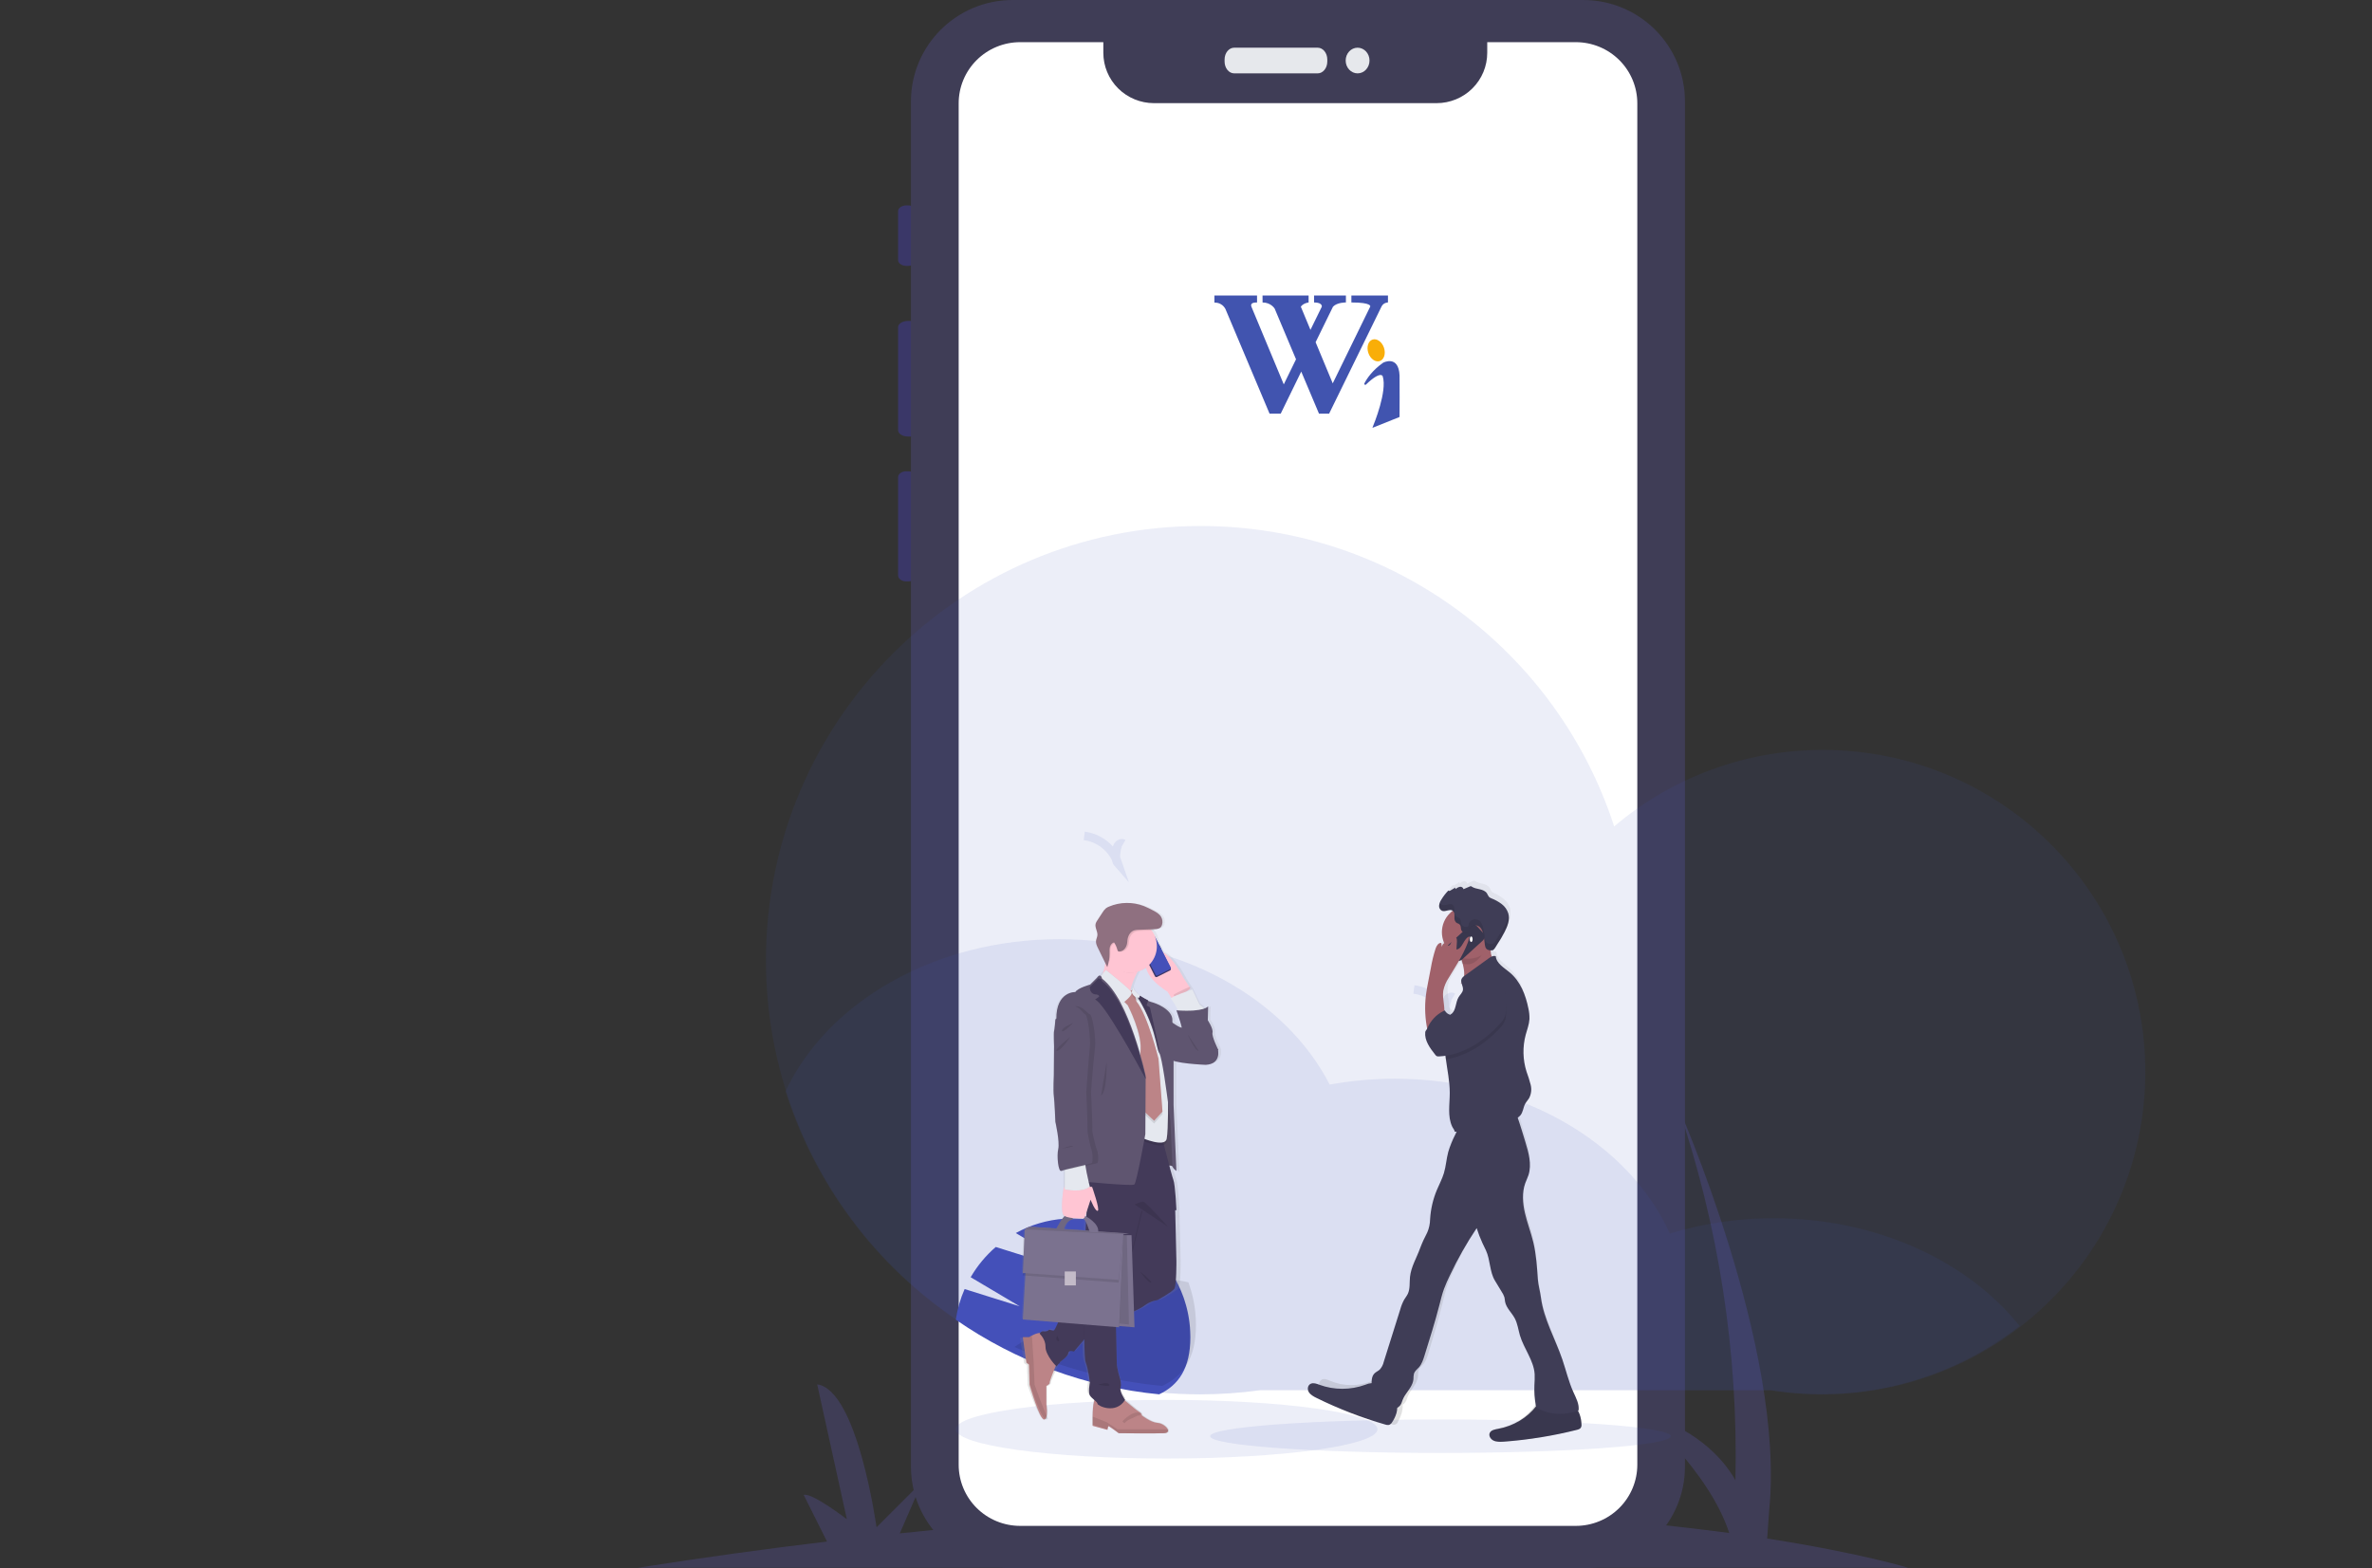 <svg fill="none" xmlns="http://www.w3.org/2000/svg" viewBox="0 0.5 838 554.11"><rect x="0" y="0.5" width="838" height="554.11" fill="#333333" stroke="none"/> <g clip-path="url(#clip0_437_3271)"> <path d="M225.34 554.5C248.511 550.872 270.788 547.786 292.174 545.242L283.939 528.77C286.797 527.817 299.184 537.346 299.184 537.346L288.703 489.699C302.995 491.605 309.665 540.205 309.665 540.205L325.862 524.005L317.889 542.347C383.329 535.47 439.798 533.323 487.267 533.816L480.218 519.717C483.077 518.764 495.463 528.293 495.463 528.293L484.982 480.646C499.275 482.552 505.944 531.152 505.944 531.152L522.142 514.952L513.697 534.379C546.212 535.324 578.658 537.937 610.905 542.208C603.872 520.294 579.311 499.228 579.311 499.228C598.196 505.105 608.021 514.678 613.107 523.552C614.135 478.531 607.21 433.682 592.65 391.068C592.65 391.068 630.763 476.834 625.046 534.011L624.321 544.168C657.478 549.341 674.116 554.5 674.116 554.5H225.34Z" fill="#3F3D56"/> <path d="M440.429 17.945H473.529C474.867 17.945 475.951 19.03 475.951 20.367V23.229C475.951 24.567 474.867 25.651 473.529 25.651H440.429C439.091 25.651 438.007 24.567 438.007 23.229V20.367C438.007 19.03 439.091 17.945 440.429 17.945Z" fill="#E6E8EC"/> <path d="M427.899 26.169C425.486 26.169 423.529 24.212 423.529 21.798C423.529 19.384 425.486 17.427 427.899 17.427C430.313 17.427 432.27 19.384 432.27 21.798C432.27 24.212 430.313 26.169 427.899 26.169Z" fill="#E6E8EC"/> <path opacity="0.3" d="M330.665 452.848V521.613C330.662 524.736 331.338 527.823 332.648 530.658C333.958 533.494 335.869 536.01 338.249 538.032C342.153 541.361 347.116 543.188 352.246 543.188H547.239C550.709 543.193 554.128 542.359 557.206 540.758C557.929 540.387 558.629 539.974 559.302 539.519C562.233 537.541 564.633 534.875 566.293 531.753C567.952 528.631 568.82 525.149 568.821 521.613V452.876C536.124 423.481 493.713 407.216 449.748 407.211C405.783 407.206 363.369 423.46 330.665 452.848Z" fill="white"/> <path opacity="0.3" d="M342.26 540.739C345.34 542.356 348.767 543.197 352.246 543.188H547.239C550.709 543.193 554.128 542.36 557.206 540.758C548.378 519.524 533.46 501.381 514.335 488.617C495.209 475.853 472.732 469.041 449.739 469.039C426.747 469.037 404.268 475.845 385.14 488.606C366.012 501.366 351.092 519.507 342.26 540.739Z" fill="white"/> <path opacity="0.3" d="M384.699 541.891C386.562 542.87 388.636 543.379 390.741 543.373H508.736C510.836 543.377 512.905 542.872 514.767 541.903C509.426 529.054 500.399 518.075 488.825 510.351C477.252 502.628 463.65 498.505 449.737 498.504C435.823 498.503 422.221 502.623 410.646 510.344C399.072 518.066 390.043 529.043 384.699 541.891Z" fill="white"/> <path d="M400.138 205.623C419.698 205.623 441.164 201.898 457.922 189.328C481.254 171.826 510 172.76 530.006 176.626C543.295 179.216 556.193 183.513 568.38 189.41L569.261 187.72C556.925 181.746 543.869 177.392 530.417 174.765C510.018 170.816 480.683 169.873 456.779 187.803C411.997 221.394 331.81 191.225 331.006 190.917L330.323 192.696C345.36 198.057 360.913 201.844 376.731 203.995C384.489 205.054 392.308 205.598 400.138 205.623Z" fill="white"/> <path opacity="0.3" d="M568.83 188.565C568.83 188.565 503.086 172.639 457.351 194.445C411.616 216.251 330.627 194.283 330.627 194.283" fill="white"/> <path opacity="0.3" d="M506.763 213.305C514.705 213.269 522.625 212.478 530.417 210.943C543.869 208.316 556.925 203.961 569.261 197.987L568.38 196.297C556.193 202.194 543.295 206.491 530.006 209.081C510.001 212.947 481.255 213.881 457.922 196.38C434.039 178.464 400.585 178.515 376.731 181.712C360.913 183.864 345.36 187.65 330.323 193.011L331.006 194.79C331.811 194.482 411.996 164.312 456.779 197.904C472.455 209.663 490.468 213.305 506.763 213.305Z" fill="white"/> <path opacity="0.3" d="M506.439 205.631C539.439 205.631 568.744 193.79 569.184 193.609L568.458 191.847C567.806 192.116 502.629 218.434 457.836 191.908C412.268 164.921 331.202 189.01 330.388 189.257L330.941 191.081C331.746 190.837 412.019 166.989 456.865 193.548C472.17 202.612 489.776 205.631 506.439 205.631Z" fill="white"/> <path opacity="0.3" d="M568.821 191.262C568.821 191.262 503.086 213.068 457.351 191.262C411.616 169.457 330.665 189.202 330.665 189.202" fill="white"/> <path opacity="0.3" d="M568.821 188.565C568.821 188.565 503.086 154.259 457.351 188.565C411.616 222.872 330.665 191.807 330.665 191.807" fill="white"/> <path d="M449.49 537.656C443.702 537.656 439.009 532.963 439.009 527.173C439.009 521.384 443.702 516.691 449.49 516.691C455.278 516.691 459.971 521.384 459.971 527.173C459.971 532.963 455.278 537.656 449.49 537.656Z" fill="white"/> <path d="M320.782 73.077H320.274C318.625 73.077 317.288 73.989 317.288 75.114V92.426C317.288 93.552 318.625 94.464 320.274 94.464H320.782C322.431 94.464 323.768 93.552 323.768 92.426V75.114C323.768 73.989 322.431 73.077 320.782 73.077Z" fill="#3A3768"/> <path d="M322.267 113.919H320.733C318.83 113.919 317.288 114.919 317.288 116.153V152.513C317.288 153.747 318.83 154.748 320.733 154.748H322.267C324.17 154.748 325.712 153.747 325.712 152.513V116.153C325.712 114.919 324.17 113.919 322.267 113.919Z" fill="#3A3768"/> <path d="M320.984 167.051H320.072C318.535 167.051 317.288 167.996 317.288 169.161V203.826C317.288 204.991 318.535 205.936 320.072 205.936H320.984C322.521 205.936 323.768 204.991 323.768 203.826V169.161C323.768 167.996 322.521 167.051 320.984 167.051Z" fill="#3A3768"/> <path d="M559.306 0.5H357.797C337.931 0.5 321.826 16.557 321.826 36.365V518.746C321.826 538.554 337.931 554.611 357.797 554.611H559.306C579.173 554.611 595.277 538.554 595.277 518.746V36.365C595.277 16.557 579.173 0.5 559.306 0.5Z" fill="#3F3D56"/> <path d="M465.527 17.353H436.025C434.151 17.353 432.632 19.224 432.632 21.533V22.246C432.632 24.554 434.151 26.426 436.025 26.426H465.527C467.4 26.426 468.919 24.554 468.919 22.246V21.533C468.919 19.224 467.4 17.353 465.527 17.353Z" fill="#E6E8EC"/> <path d="M479.621 26.426C481.947 26.426 483.833 24.395 483.833 21.889C483.833 19.384 481.947 17.353 479.621 17.353C477.295 17.353 475.409 19.384 475.409 21.889C475.409 24.395 477.295 26.426 479.621 26.426Z" fill="#E6E8EC"/> <path d="M556.714 15.401H525.424V19.157C525.424 23.876 523.539 28.402 520.184 31.739C516.83 35.077 512.28 36.951 507.536 36.951H407.683C402.938 36.951 398.388 35.077 395.034 31.739C391.679 28.402 389.794 23.876 389.794 19.157V15.401H360.405C357.552 15.401 354.727 15.96 352.092 17.047C349.456 18.133 347.061 19.725 345.045 21.733C343.028 23.74 341.428 26.123 340.337 28.745C339.246 31.367 338.685 34.178 338.687 37.016V518.086C338.685 520.924 339.246 523.735 340.337 526.357C341.428 528.979 343.028 531.362 345.045 533.37C347.061 535.377 349.456 536.969 352.092 538.055C354.727 539.142 357.552 539.701 360.405 539.701H556.714C562.477 539.701 568.004 537.424 572.078 533.37C576.153 529.317 578.442 523.819 578.442 518.086V37.016C578.442 31.283 576.153 25.785 572.078 21.732C568.004 17.679 562.477 15.401 556.714 15.401Z" fill="white"/> <path opacity="0.1" d="M757.923 379.361C757.914 395.841 754.325 412.123 747.406 427.082C740.487 442.042 730.402 455.324 717.846 466.012C705.291 476.699 690.564 484.537 674.683 488.986C658.801 493.435 642.142 494.388 625.856 491.779H445.206C438.228 492.736 431.194 493.216 424.151 493.216C419.095 493.216 414.1 492.975 409.166 492.493C371.202 488.81 335.974 471.127 310.354 442.894C284.734 414.662 270.561 377.904 270.599 339.795C270.599 255.06 339.349 186.374 424.151 186.374C492.449 186.374 550.323 230.929 570.267 292.536C590.841 275.048 616.982 265.464 643.993 265.506C706.907 265.506 757.923 316.48 757.923 379.361Z" fill="#4450B9"/> <path opacity="0.1" d="M713.537 469.059C701.184 478.706 686.975 485.702 671.797 489.611C656.619 493.519 640.798 494.257 625.322 491.776H444.834C437.862 492.733 430.834 493.213 423.798 493.213C418.746 493.213 413.756 492.972 408.826 492.49C378.935 489.558 350.561 477.92 327.219 459.017C303.878 440.113 286.594 414.777 277.51 386.145C292.206 354.74 329.96 332.392 374.225 332.392C417.359 332.392 454.332 353.618 469.762 383.765C477.361 382.383 485.068 381.69 492.791 381.695C537.498 381.695 575.563 404.506 589.935 436.383C601.841 432.774 614.216 430.953 626.657 430.981C663.119 430.998 695.166 446.158 713.537 469.059Z" fill="#4450B9"/> <path d="M420.542 473.05C420.542 484.027 416.363 489.987 409.519 493.218C383.739 490.709 359.016 481.629 337.677 466.833C338.224 463.1 339.272 459.461 340.793 456.014L360.258 462.115L342.923 451.832C345.267 447.798 348.263 444.186 351.786 441.146L384.489 451.395L358.868 436.227C364.144 433.313 369.983 431.585 375.985 431.162C381.986 430.739 388.007 431.632 393.633 433.778C399.26 435.924 404.359 439.273 408.579 443.594C412.799 447.916 416.04 453.107 418.08 458.812L418.17 459.069C418.238 459.261 418.306 459.454 418.369 459.651C418.599 460.334 418.81 461.024 419.003 461.721C419.075 461.969 419.143 462.218 419.203 462.471C419.262 462.723 419.326 462.951 419.381 463.191C419.436 463.43 419.483 463.619 419.526 463.816C419.556 463.945 419.585 464.073 419.611 464.202C419.658 464.407 419.7 464.63 419.738 464.823C419.798 465.123 419.857 465.427 419.908 465.727C419.959 466.027 420.015 466.353 420.061 466.665C420.108 466.978 420.163 467.36 420.206 467.711C420.248 468.062 420.282 468.336 420.312 468.649C420.312 468.748 420.333 468.842 420.342 468.941C420.372 469.215 420.393 469.489 420.414 469.763C420.416 469.799 420.416 469.835 420.414 469.87C420.44 470.213 420.461 470.556 420.478 470.899C420.495 471.241 420.508 471.576 420.516 471.901C420.518 471.934 420.518 471.967 420.516 472C420.537 472.343 420.542 472.694 420.542 473.05Z" fill="#4450B9"/> <path opacity="0.1" d="M422.512 468.799C422.512 480.474 417.99 486.813 410.583 490.249C392.539 488.528 374.905 483.872 358.391 476.468L359.145 475.972C362.555 473.734 366.079 471.446 370.091 470.685C373.62 470.015 377.259 470.58 380.843 470.38C387.082 470.001 392.955 467.335 397.318 462.901C399.881 460.276 401.919 457.055 404.979 455.049C408.301 452.889 412.515 452.424 416.453 452.962C417.597 453.127 418.731 453.357 419.849 453.65L419.945 453.924C420.019 454.129 420.092 454.334 420.161 454.543C420.41 455.27 420.638 456.003 420.847 456.745C420.925 457.009 420.999 457.273 421.063 457.542C421.128 457.811 421.197 458.053 421.256 458.308C421.316 458.563 421.367 458.763 421.413 458.973C421.445 459.11 421.477 459.247 421.505 459.383C421.555 459.602 421.601 459.839 421.643 460.044C421.707 460.363 421.772 460.687 421.827 461.006C421.882 461.325 421.942 461.671 421.993 462.004C422.043 462.336 422.103 462.742 422.149 463.116C422.195 463.489 422.232 463.781 422.264 464.114C422.264 464.218 422.287 464.319 422.296 464.424C422.328 464.715 422.351 465.007 422.374 465.299C422.377 465.337 422.377 465.375 422.374 465.412C422.402 465.777 422.425 466.142 422.443 466.506C422.462 466.871 422.476 467.226 422.485 467.573C422.487 467.608 422.487 467.643 422.485 467.677C422.508 468.047 422.512 468.42 422.512 468.799Z" fill="black"/> <path opacity="0.1" d="M396.866 298.618C396.259 298.263 395.441 298.618 395.023 299.18C394.653 299.794 394.434 300.49 394.384 301.21C394.153 302.78 393.978 304.582 395.023 305.756C394.133 303.134 392.539 300.818 390.424 299.074C388.308 297.33 385.755 296.227 383.055 295.89" stroke="#4450B9" stroke-width="3" stroke-miterlimit="10"/> <path opacity="0.1" d="M508.915 513.933C553.862 513.933 590.3 511.282 590.3 508.013C590.3 504.744 553.862 502.093 508.915 502.093C463.967 502.093 427.53 504.744 427.53 508.013C427.53 511.282 463.967 513.933 508.915 513.933Z" fill="#4450B9"/> <path opacity="0.1" d="M513.344 352.885C512.737 352.525 511.918 352.885 511.501 353.447C511.132 354.06 510.912 354.755 510.861 355.472C510.63 357.047 510.456 358.849 511.501 360.019C510.612 357.396 509.018 355.08 506.902 353.336C504.787 351.591 502.233 350.489 499.533 350.153" stroke="#4450B9" stroke-width="3" stroke-miterlimit="10"/> <path d="M466.32 491.223C466.892 492.305 467.969 492.97 469.006 493.559C476.208 497.688 483.796 501.104 491.663 503.758C491.859 503.872 492.078 503.94 492.303 503.957C492.529 503.975 492.756 503.941 492.967 503.859C493.178 503.778 493.368 503.649 493.523 503.484C493.678 503.319 493.794 503.121 493.862 502.905C494.767 501.382 495.758 498.897 495.523 496.887C496.267 496.435 496.807 495.713 497.029 494.871C497.339 493.848 497.811 492.881 498.427 492.007C499.498 490.393 500.792 488.772 500.964 486.808C500.949 486.107 501.016 485.408 501.164 484.723C501.468 483.818 502.275 483.223 502.882 482.501C503.827 481.356 504.28 479.878 504.709 478.441C506.496 472.468 508.283 466.495 509.772 460.431C510.253 458.467 510.7 456.497 511.359 454.59C511.931 452.918 512.665 451.314 513.392 449.711C515.993 443.899 519.02 438.287 522.447 432.92C522.983 434.723 523.631 436.49 524.388 438.212C524.778 439.099 525.196 439.975 525.591 440.863C527.086 444.207 526.817 448.502 528.655 451.646C529.419 452.937 530.171 454.225 530.912 455.512C531.332 456.142 531.658 456.831 531.879 457.556C532 458.06 532.011 458.587 532.097 459.097C532.487 461.387 534.348 463.002 535.379 465.046C536.324 466.913 536.524 469.055 537.097 471.111C538.454 475.864 541.788 479.993 542.126 484.947C542.168 486.283 542.136 487.622 542.028 488.955C541.943 491.29 542.098 493.627 542.492 495.93C542.523 496.163 542.585 496.39 542.675 496.606C539.741 500.972 535.222 504.024 530.075 505.116C529.102 505.31 527.985 505.517 527.475 506.41C526.862 507.475 527.555 508.941 528.621 509.514C529.686 510.086 530.912 510.029 532.057 509.926C540.274 509.239 548.402 507.739 556.323 505.448C556.724 505.365 557.09 505.166 557.377 504.875C557.659 504.456 557.783 503.951 557.727 503.449C557.722 501.599 557.291 499.774 556.467 498.118L557.039 497.917C557.36 495.627 556.18 493.41 555.264 491.286C553.672 487.581 552.801 483.578 551.541 479.724C549.113 472.279 545.19 465.333 544.245 457.545C543.987 455.403 543.345 453.227 543.208 451.074C542.933 446.687 542.635 442.277 541.679 438.005C540.877 434.489 539.611 431.133 538.815 427.577C538.019 424.021 537.761 420.281 538.93 416.88C539.262 415.906 539.709 414.984 540.012 414.017C541.158 410.231 540.064 406.131 538.953 402.328C538.601 401.126 538.254 399.927 537.91 398.732C537.446 397.157 536.988 395.577 536.484 394.013C536.553 393.95 536.616 393.887 536.685 393.813C537.693 392.668 537.681 390.915 538.403 389.547C538.758 388.842 539.296 388.264 539.674 387.577C540.389 386.091 540.572 384.405 540.195 382.801C539.892 381.197 539.285 379.674 538.827 378.111C537.583 373.82 537.488 369.278 538.552 364.939C539.016 363.09 539.697 361.274 539.795 359.367C539.827 358.092 539.71 356.818 539.445 355.571C538.557 350.76 536.816 345.881 533.283 342.703C531.398 340.985 528.85 339.479 528.649 336.867C528.345 336.75 528.01 336.738 527.699 336.833C527.537 336.239 527.43 335.631 527.378 335.018H527.406C527.582 335.037 527.758 335.037 527.933 335.018C528.082 335.008 528.226 334.967 528.357 334.897C528.431 334.853 528.5 334.802 528.563 334.743C528.786 334.514 528.979 334.258 529.136 333.981C529.371 333.592 529.583 333.174 529.76 332.887C529.938 332.601 530.224 332.143 530.448 331.742C531.116 330.597 531.736 329.432 532.309 328.249V328.203C532.366 328.094 532.418 327.98 532.469 327.871L532.538 327.716L532.641 327.481C532.641 327.424 532.693 327.361 532.716 327.304C532.739 327.247 532.779 327.161 532.807 327.086L532.887 326.897C532.916 326.829 532.939 326.76 532.968 326.685C532.996 326.622 533.021 326.557 533.042 326.491C533.071 326.422 533.094 326.353 533.117 326.285C533.139 326.216 533.162 326.153 533.191 326.084C533.22 326.015 533.231 325.947 533.254 325.878L533.323 325.672C533.323 325.603 533.357 325.54 533.38 325.471L533.437 325.26L533.489 325.059L533.54 324.841C533.54 324.778 533.54 324.715 533.58 324.647C533.621 324.578 533.58 324.498 533.621 324.423C533.661 324.349 533.621 324.297 533.621 324.234L533.655 324.011V323.822C533.655 323.742 533.655 323.668 533.655 323.593C533.655 323.519 533.655 323.467 533.655 323.404C533.655 323.341 533.655 323.249 533.655 323.175V323.043C533.655 322.963 533.655 322.889 533.655 322.809C533.655 322.728 533.655 322.694 533.655 322.637C533.655 322.579 533.655 322.476 533.655 322.396C533.655 322.316 533.655 322.287 533.655 322.236C533.628 322.011 533.584 321.789 533.523 321.572C533.137 320.238 532.354 319.053 531.278 318.176C530.237 317.326 529.08 316.63 527.842 316.108C527.54 315.992 527.264 315.819 527.028 315.599C526.753 315.199 526.524 314.768 526.347 314.316C525.843 313.434 524.835 313.039 523.89 312.804C522.945 312.569 521.931 312.42 521.141 311.819C521.07 311.758 520.989 311.712 520.9 311.682C520.779 311.672 520.658 311.698 520.551 311.756L518.346 312.735C518.324 312.599 518.275 312.467 518.201 312.35C518.128 312.232 518.032 312.13 517.919 312.05C517.807 311.969 517.679 311.912 517.544 311.881C517.408 311.85 517.268 311.847 517.132 311.871C516.588 312.002 516.093 312.286 515.706 312.69C515.638 312.622 515.591 312.537 515.568 312.444C515.544 312.352 515.547 312.254 515.574 312.163L513.856 313.308C513.644 313.445 513.254 313.48 513.283 313.216C512.327 314.26 511.499 315.414 510.815 316.652C510.601 317.031 510.42 317.428 510.276 317.838C510.276 317.924 510.225 318.01 510.202 318.096C510.199 318.113 510.199 318.13 510.202 318.147C510.202 318.222 510.167 318.302 510.156 318.382C510.153 318.405 510.153 318.428 510.156 318.451C510.156 318.548 510.156 318.651 510.156 318.748C510.15 318.859 510.15 318.97 510.156 319.08C510.174 319.399 510.275 319.707 510.449 319.974C510.622 320.241 510.863 320.458 511.147 320.604C511.366 320.685 511.6 320.722 511.834 320.713C512.326 320.654 512.813 320.555 513.289 320.415C513.443 320.377 513.6 320.35 513.758 320.335C513.833 320.329 513.907 320.329 513.982 320.335C514.281 320.328 514.573 320.427 514.807 320.615L514.841 320.65C513.59 321.55 512.573 322.736 511.875 324.11C511.178 325.484 510.82 327.006 510.832 328.547C510.829 330.063 511.174 331.559 511.84 332.922C511.611 333.048 511.422 333.237 511.296 333.466C511.169 333.695 511.109 333.955 511.124 334.216C510.974 333.777 510.895 333.317 510.889 332.853C509.95 332.664 509.268 333.764 508.93 334.708C508.235 336.844 507.698 339.028 507.321 341.243C507.029 342.714 506.748 344.186 506.45 345.658C506.153 347.13 505.878 348.71 505.66 350.239C505.154 354.209 505.334 358.236 506.193 362.145C506.135 362.271 506.084 362.402 506.032 362.528C505.861 362.987 505.374 363.376 505.316 363.863C505.007 366.778 506.851 369.406 508.592 371.691C508.735 371.925 508.931 372.121 509.165 372.264C509.42 372.37 509.699 372.405 509.973 372.367C510.667 372.333 511.359 372.264 512.046 372.161C512.086 372.55 512.132 372.934 512.178 373.306C512.67 377.418 513.512 381.529 513.506 385.67C513.501 389.81 512.716 394.008 514.303 397.696C514.566 398.326 515.076 398.841 515.127 399.494H515.225C514.255 401.47 513.461 403.528 512.854 405.644C512.224 408.13 512.092 410.741 511.387 413.203C510.786 415.294 509.784 417.212 508.976 419.251C507.661 422.562 506.888 426.064 506.685 429.622C506.664 431.255 506.333 432.87 505.712 434.38C504.785 436.192 503.974 438.061 503.283 439.975C502.138 443.377 500.208 446.601 499.847 450.203C499.646 452.242 499.939 454.418 499.085 456.262C498.753 456.983 498.26 457.608 497.871 458.289C497.302 459.381 496.859 460.534 496.548 461.725L490.878 480.526C490.663 481.559 490.186 482.519 489.492 483.314C488.965 483.818 488.272 484.093 487.774 484.614C486.972 485.428 486.772 486.619 486.766 487.833C486.158 487.943 485.569 488.135 485.013 488.405C482.616 489.43 480.035 489.958 477.428 489.958C474.82 489.958 472.24 489.43 469.842 488.405C468.925 488.01 467.883 487.541 466.978 487.993C465.919 488.543 465.747 490.141 466.32 491.223ZM511.49 348.813C511.83 347.257 512.468 345.781 513.369 344.467C514.652 342.353 516.004 340.263 517.229 338.104L517.579 337.766C517.676 338.041 517.768 338.339 517.853 338.597C518.066 339.331 518.236 340.077 518.363 340.83C518.544 341.773 518.598 342.736 518.524 343.694L518.443 343.757C517.98 344.054 517.606 344.472 517.361 344.965C517.2 345.456 517.2 345.986 517.361 346.477L517.309 346.534L517.367 346.494C517.567 347.284 517.939 348.097 517.819 348.899C517.687 349.867 516.908 350.571 516.422 351.402C515.276 353.4 515.643 356.435 513.758 357.661L513.724 357.741C513.32 357.646 512.943 357.459 512.622 357.194C512.301 356.93 512.045 356.596 511.874 356.218C512.023 353.772 511.107 351.264 511.49 348.813Z" fill="url(#paint0_linear_437_3271)"/> <path d="M558.717 503.862C558.779 504.333 558.647 504.808 558.347 505.192C558.034 505.468 557.644 505.656 557.22 505.735C548.742 507.881 540.065 509.285 531.303 509.927C530.047 510.014 528.72 510.079 527.61 509.542C526.501 509.004 525.761 507.63 526.436 506.637C526.982 505.8 528.198 505.605 529.213 505.426C534.712 504.434 539.584 501.516 542.811 497.281C543.197 496.674 543.698 496.137 544.291 495.695C545.418 494.984 546.916 495.152 548.248 495.397C550.597 495.842 553.715 496.369 555.834 497.433C557.954 498.497 558.682 501.782 558.717 503.862Z" fill="#3F3D56"/> <path opacity="0.1" d="M558.717 503.862C558.779 504.333 558.647 504.808 558.347 505.192C558.034 505.468 557.644 505.656 557.22 505.735C548.742 507.881 540.065 509.285 531.303 509.927C530.047 510.014 528.72 510.079 527.61 509.542C526.501 509.004 525.761 507.63 526.436 506.637C526.982 505.8 528.198 505.605 529.213 505.426C534.712 504.434 539.584 501.516 542.811 497.281C543.197 496.674 543.698 496.137 544.291 495.695C545.418 494.984 546.916 495.152 548.248 495.397C550.597 495.842 553.715 496.369 555.834 497.433C557.954 498.497 558.682 501.782 558.717 503.862Z" fill="black"/> <path d="M535.538 393.616C536.39 395.919 537.104 398.222 537.824 400.525L538.91 404.094C540.053 407.865 541.196 411.929 540.013 415.688C539.699 416.661 539.236 417.576 538.87 418.567C537.658 421.94 537.938 425.688 538.75 429.182C539.561 432.677 540.876 436.033 541.71 439.545C542.722 443.782 543.013 448.18 543.299 452.503C543.442 454.639 544.105 456.798 544.379 458.922C545.362 466.642 549.437 473.562 551.963 480.919C553.271 484.736 554.174 488.702 555.837 492.381C556.786 494.488 558.015 496.67 557.683 498.955C553.037 500.613 547.888 500.585 543.51 498.311C543.235 498.211 542.995 498.029 542.824 497.79C542.653 497.55 542.557 497.264 542.55 496.969C542.149 494.69 541.995 492.374 542.093 490.061C542.203 488.744 542.235 487.421 542.19 486.1C541.842 481.19 538.373 477.097 536.967 472.376C536.395 470.367 536.132 468.219 535.15 466.366C534.075 464.339 532.144 462.722 531.721 460.465C531.629 459.958 531.618 459.44 531.498 458.939C531.263 458.215 530.922 457.53 530.486 456.907L528.155 453.056C526.24 449.936 526.52 445.676 524.971 442.36C524.56 441.479 524.12 440.633 523.714 439.735C522.931 438.03 522.257 436.276 521.697 434.484C518.138 439.778 514.986 445.338 512.267 451.116C511.481 452.692 510.775 454.308 510.153 455.957C509.467 457.846 509.01 459.803 508.501 461.749C506.958 467.765 505.072 473.689 503.238 479.595C502.792 481.023 502.318 482.473 501.341 483.625C500.712 484.339 499.878 484.926 499.558 485.83C499.406 486.506 499.337 487.198 499.352 487.891C499.169 489.842 497.826 491.448 496.712 493.072C496.072 493.943 495.581 494.916 495.26 495.95C495.129 496.414 494.9 496.843 494.59 497.21C494.28 497.577 493.895 497.873 493.462 498.077C493.028 498.282 492.557 498.391 492.078 498.396C491.6 498.402 491.126 498.304 490.688 498.109H490.643C490.189 497.882 489.754 497.62 489.34 497.326C488.258 496.642 487.231 495.872 486.271 495.023C485.421 494.197 484.655 493.286 483.985 492.306C483.87 492.139 483.795 491.947 483.765 491.746C483.736 491.545 483.754 491.34 483.817 491.147C483.88 490.953 483.987 490.778 484.129 490.633C484.272 490.489 484.445 490.38 484.636 490.314C484.516 488.714 484.482 486.889 485.625 485.784C486.156 485.266 486.876 484.989 487.425 484.494C488.139 483.717 488.636 482.764 488.865 481.731C490.816 475.544 492.763 469.357 494.706 463.171C495.03 461.981 495.493 460.833 496.083 459.751C496.489 459.072 496.997 458.456 497.346 457.742C498.232 455.911 497.917 453.758 498.135 451.732C498.506 448.157 500.495 444.968 501.701 441.594C502.422 439.689 503.266 437.833 504.227 436.039C504.872 434.551 505.216 432.948 505.238 431.324C505.45 427.784 506.254 424.306 507.616 421.036C508.45 419.033 509.496 417.116 510.119 415.038C510.856 412.597 510.987 410.006 511.65 407.554C512.287 405.44 513.115 403.389 514.125 401.428C514.953 399.701 515.805 397.934 517.171 396.593C519.411 394.394 522.708 393.674 525.834 393.576C528.96 393.478 532.424 393.944 535.538 393.616Z" fill="#3F3D56"/> <path d="M491.786 503.122C491.558 503.539 491.167 503.864 490.69 504.036C490.268 504.1 489.834 504.054 489.44 503.903C481.075 501.484 472.98 498.357 465.261 494.565C464.158 494.033 463.009 493.416 462.393 492.438C461.777 491.461 461.964 489.956 463.097 489.462C464.047 489.047 465.161 489.462 466.135 489.839C471.328 491.737 477.131 491.737 482.325 489.839C483.006 489.53 483.743 489.335 484.501 489.265C485.856 489.239 487.023 490.105 488.021 490.972C489.733 492.497 492.027 494.469 493.177 496.382C494.326 498.296 492.977 501.394 491.786 503.122Z" fill="#3F3D56"/> <path d="M515.974 348.177C520.074 345.768 524.13 343.283 528.142 340.721C527.182 339.434 526.65 337.882 526.622 336.28C526.622 336.217 526.622 336.153 526.622 336.089C526.563 334.532 527.157 333.195 525.183 333.398C523.286 333.641 521.411 334.028 519.573 334.555C519.049 334.689 514.506 336.35 514.331 336.182C515.344 337.376 516.092 338.769 516.527 340.269C516.751 341.001 516.932 341.745 517.069 342.498C517.465 344.489 517.482 346.828 515.974 348.177Z" fill="#A0616A"/> <path d="M510.765 374.45C511.293 378.517 512.191 382.59 512.185 386.68C512.179 390.771 511.34 394.935 513.036 398.601C513.318 399.221 513.858 399.704 513.916 400.381C516.264 400.778 518.553 399.704 520.789 398.928C522.84 398.225 524.967 397.758 527.128 397.538C528.889 397.365 530.696 397.354 532.445 397.027C534.188 396.76 535.798 395.954 537.041 394.729C538.115 393.58 538.103 391.856 538.854 390.506C539.236 389.811 539.811 389.243 540.216 388.559C540.973 387.099 541.169 385.421 540.768 383.831C540.361 382.261 539.873 380.711 539.306 379.189C537.975 374.957 537.873 370.446 539.013 366.161C539.506 364.328 540.222 362.53 540.339 360.64C540.374 359.377 540.25 358.116 539.97 356.883C539.019 352.126 537.158 347.295 533.39 344.153C531.377 342.47 528.654 340.959 528.443 338.408C527.574 338.075 526.641 338.644 525.895 339.184L517.526 345.221C517.029 345.508 516.623 345.924 516.352 346.422C515.83 347.645 517.033 348.99 516.839 350.311C516.698 351.27 515.865 351.965 515.349 352.793C514.116 354.763 514.515 357.768 512.502 358.98C512.32 359.347 512.15 359.726 511.997 360.129C511.278 362.136 510.796 364.218 510.559 366.333C510.278 369.036 510.348 371.764 510.765 374.45Z" fill="#3F3D56"/> <path opacity="0.1" d="M514.331 336.716C515.336 337.978 516.079 339.451 516.511 341.038C517.167 341.193 517.838 341.271 518.511 341.27C521.875 341.27 524.13 337.187 525.801 334.383C525.748 332.737 527.038 333.557 525.078 333.771C523.195 334.028 521.334 334.438 519.511 334.995C518.991 335.136 514.481 336.893 514.331 336.716Z" fill="black"/> <path d="M518.776 339.289C523.952 339.289 528.148 335.093 528.148 329.916C528.148 324.74 523.952 320.543 518.776 320.543C513.601 320.543 509.405 324.74 509.405 329.916C509.405 335.093 513.601 339.289 518.776 339.289Z" fill="#A0616A"/> <path d="M511.652 337.037L513.827 339.419C514.54 340.2 515.75 340.255 516.531 339.542L523.835 332.875C524.615 332.162 524.671 330.951 523.958 330.17L521.783 327.788C521.071 327.007 519.86 326.951 519.079 327.664L511.776 334.332C510.995 335.044 510.94 336.256 511.652 337.037Z" fill="#3F3D56"/> <path opacity="0.1" d="M511.652 337.037L513.827 339.419C514.54 340.2 515.75 340.255 516.531 339.542L523.835 332.875C524.615 332.162 524.671 330.951 523.958 330.17L521.783 327.788C521.071 327.007 519.86 326.951 519.079 327.664L511.776 334.332C510.995 335.044 510.94 336.256 511.652 337.037Z" fill="black"/> <path d="M519.76 333.38C520.032 333.38 520.253 332.938 520.253 332.393C520.253 331.848 520.032 331.406 519.76 331.406C519.488 331.406 519.267 331.848 519.267 332.393C519.267 332.938 519.488 333.38 519.76 333.38Z" fill="white"/> <path opacity="0.1" d="M510.756 374.814C518.021 373.752 524.619 369.426 529.668 364.061C530.612 363.178 531.342 362.096 531.804 360.894C532.058 359.889 532.145 358.85 532.063 357.817L531.942 353.697C531.89 351.893 531.815 350.021 530.935 348.446C530.054 346.871 528.091 345.735 526.398 346.391C521.948 348.103 519.052 352.019 516.507 356.025C515.779 357.274 514.986 358.484 514.13 359.649C513.698 360.192 513.111 360.745 512.402 360.671C512.253 360.658 512.107 360.619 511.971 360.557C511.265 362.552 510.792 364.62 510.56 366.721C510.28 369.416 510.346 372.135 510.756 374.814Z" fill="black"/> <path d="M509.895 350.571C510.253 348.917 510.917 347.357 511.848 345.983C514.641 341.304 517.782 336.734 519.273 331.406C517.097 331.829 516.754 335.841 514.549 336.019L514.721 333.125C514.721 332.636 514.721 332.043 514.35 331.786C513.978 331.529 513.316 331.865 513.07 332.348C512.825 332.832 512.773 333.419 512.545 333.914C512.316 334.41 511.78 334.85 511.306 334.63L511.111 333.67C510.908 333.624 510.697 333.629 510.495 333.683C510.293 333.738 510.105 333.841 509.946 333.985C509.787 334.129 509.661 334.31 509.577 334.514C509.493 334.718 509.453 334.939 509.461 335.162C509.305 334.701 509.222 334.215 509.215 333.725C508.239 333.529 507.53 334.685 507.182 335.682C506.459 337.927 505.898 340.227 505.503 342.564L504.606 347.219C504.292 348.828 503.984 350.436 503.778 352.057C503.24 356.36 503.453 360.733 504.406 364.952C505.603 364.241 506.764 363.463 507.885 362.621C508.747 361.838 509.712 360.951 510.038 359.759C510.843 356.749 509.421 353.599 509.895 350.571Z" fill="#A0616A"/> <path d="M526.393 344.416C528.089 343.742 530.056 344.907 530.939 346.523C531.822 348.138 531.897 350.035 531.949 351.908L532.064 356.146C532.151 357.204 532.065 358.27 531.81 359.3C531.346 360.531 530.617 361.641 529.676 362.549C524.08 368.631 516.598 373.401 508.406 373.805C508.119 373.844 507.827 373.807 507.558 373.699C507.325 373.55 507.128 373.35 506.981 373.114C505.152 370.808 503.22 368.156 503.52 365.218C503.572 364.726 504.097 364.328 504.27 363.872C505.369 361.211 507.384 359.047 509.94 357.784L510.437 357.55C510.628 357.938 510.901 358.277 511.237 358.545C511.574 358.812 511.964 359 512.381 359.096C513.073 359.166 513.667 358.604 514.111 358.048C514.969 356.85 515.765 355.608 516.494 354.325C519.032 350.175 521.94 346.177 526.393 344.416Z" fill="#3F3D56"/> <path d="M525.526 336.075C524.731 335.669 524.605 334.626 524.525 333.746C524.436 332.722 524.277 331.704 524.05 330.701C523.805 329.573 523.399 328.411 522.426 327.814C522.085 327.605 521.696 327.486 521.295 327.466C520.894 327.447 520.495 327.528 520.134 327.702C519.774 327.876 519.464 328.137 519.234 328.462C519.003 328.786 518.86 329.163 518.818 329.556C518.829 329.744 518.772 329.93 518.658 330.081C518.581 330.152 518.486 330.2 518.383 330.222C517.934 330.323 517.463 330.255 517.062 330.032C516.661 329.809 516.36 329.446 516.216 329.015C516.05 328.451 516.176 327.723 515.77 327.261C515.364 326.799 514.883 326.81 514.489 326.505C514.25 326.272 514.067 325.989 513.956 325.676C513.844 325.364 513.805 325.03 513.842 324.701C513.842 323.861 513.957 322.857 513.271 322.338C512.236 321.543 510.68 322.806 509.462 322.338C509.125 322.176 508.844 321.918 508.658 321.597C508.471 321.277 508.387 320.908 508.415 320.539C508.486 319.801 508.741 319.092 509.159 318.475C509.875 317.266 510.737 316.147 511.727 315.143C511.727 315.391 512.121 315.362 512.338 315.227L514.146 314.144C514.115 314.234 514.113 314.331 514.138 314.422C514.164 314.514 514.216 314.596 514.289 314.658C514.699 314.265 515.212 313.992 515.77 313.868C516.05 313.817 516.34 313.876 516.576 314.033C516.813 314.19 516.977 314.433 517.034 314.708L519.321 313.733C519.414 313.67 519.527 313.641 519.639 313.653C519.751 313.664 519.855 313.715 519.933 313.795C520.757 314.359 521.809 314.522 522.792 314.748C523.776 314.973 524.823 315.362 525.349 316.22C525.537 316.659 525.777 317.076 526.064 317.46C526.317 317.68 526.61 317.85 526.927 317.962C528.216 318.462 529.429 319.136 530.53 319.964C531.635 320.803 532.452 321.956 532.869 323.269C533.487 325.462 532.594 327.78 531.559 329.804C530.77 331.351 529.883 332.848 528.906 334.287C528.54 334.851 528.036 335.917 527.447 336.244C526.807 336.42 526.124 336.36 525.526 336.075Z" fill="#3F3D56"/> <path opacity="0.1" d="M509.46 320.263C510.677 320.719 512.23 319.472 513.264 320.263C513.932 320.775 513.835 321.766 513.835 322.595C513.797 322.921 513.836 323.25 513.948 323.558C514.059 323.867 514.241 324.147 514.48 324.377C514.874 324.678 515.434 324.75 515.759 325.123C516.085 325.496 516.039 326.276 516.205 326.855C516.348 327.28 516.65 327.639 517.05 327.859C517.451 328.08 517.921 328.146 518.369 328.046C518.472 328.025 518.567 327.977 518.643 327.907C518.758 327.758 518.814 327.575 518.803 327.389C518.846 327.001 518.988 326.629 519.218 326.309C519.448 325.988 519.757 325.73 520.117 325.559C520.477 325.387 520.876 325.307 521.277 325.326C521.677 325.345 522.066 325.463 522.407 325.669C523.377 326.259 523.783 327.428 524.028 328.519C524.255 329.51 524.413 330.514 524.502 331.526C524.582 332.394 524.708 333.424 525.502 333.825C526.109 334.115 526.805 334.174 527.455 333.992C528.026 333.669 528.546 332.6 528.911 332.06C529.888 330.631 530.773 329.143 531.561 327.606C532.216 326.418 532.69 325.142 532.966 323.82C533.377 325.869 532.532 327.996 531.561 329.883C530.772 331.411 529.887 332.889 528.911 334.31C528.546 334.866 528.043 335.919 527.455 336.241C526.805 336.424 526.109 336.364 525.502 336.074C524.708 335.674 524.582 334.644 524.502 333.775C524.413 332.764 524.255 331.759 524.028 330.769C523.783 329.655 523.377 328.508 522.407 327.918C522.066 327.712 521.677 327.594 521.277 327.575C520.876 327.556 520.477 327.636 520.117 327.808C519.757 327.98 519.448 328.238 519.218 328.558C518.988 328.878 518.846 329.25 518.803 329.638C518.814 329.824 518.758 330.007 518.643 330.156C518.567 330.226 518.472 330.274 518.369 330.295C517.921 330.395 517.451 330.329 517.05 330.108C516.65 329.888 516.348 329.53 516.205 329.104C516.039 328.547 516.165 327.829 515.759 327.372C515.354 326.916 514.874 326.927 514.48 326.626C514.241 326.396 514.059 326.116 513.948 325.808C513.836 325.499 513.797 325.17 513.835 324.845C513.835 324.015 513.949 323.024 513.264 322.512C512.23 321.727 510.677 322.974 509.46 322.512C509.124 322.352 508.844 322.097 508.658 321.781C508.471 321.464 508.387 321.1 508.415 320.736C508.436 320.334 508.532 319.939 508.701 319.572C508.865 319.881 509.133 320.125 509.46 320.263Z" fill="black"/> <path opacity="0.1" d="M412.157 515.901C453.291 515.901 486.636 511.263 486.636 505.541C486.636 499.82 453.291 495.182 412.157 495.182C371.023 495.182 337.677 499.82 337.677 505.541C337.677 511.263 371.023 515.901 412.157 515.901Z" fill="#4450B9"/> <path d="M431.252 370.942C431.252 370.942 428.918 366.39 429.233 365.037C429.548 363.684 427.592 360.794 427.592 360.794L427.718 356C427.718 356 427.448 356.49 426.04 356.919C425.921 356.765 425.792 356.613 425.658 356.468C425.148 355.943 424.581 355.475 423.967 355.074L421.487 349.784L419.089 346.154C419.089 346.154 415.308 338.556 411.403 336.879L410.788 335.69C410.808 335.679 410.823 335.66 410.83 335.637C410.837 335.615 410.835 335.591 410.825 335.57L410.2 334.362C410.189 334.341 410.17 334.325 410.148 334.317C410.126 334.309 410.101 334.309 410.079 334.318L409.481 333.161C409.253 331.662 408.657 330.24 407.745 329.021C407.683 328.935 407.616 328.857 407.552 328.776L408.524 328.742C409.377 328.71 410.329 328.636 410.902 328.006C411.107 327.771 411.259 327.496 411.346 327.197C411.419 326.964 411.468 326.723 411.49 326.479C411.49 326.442 411.49 326.406 411.49 326.371C411.49 326.288 411.49 326.206 411.49 326.126C411.49 326.06 411.49 325.996 411.49 325.93C411.49 325.864 411.49 325.825 411.49 325.773C411.49 325.722 411.462 325.604 411.447 325.528C411.447 325.496 411.447 325.465 411.428 325.433C411.407 325.337 411.381 325.242 411.351 325.148C411.343 325.13 411.338 325.111 411.333 325.092C411.299 324.994 411.261 324.896 411.219 324.8C411.212 324.788 411.207 324.775 411.202 324.761C411.157 324.665 411.108 324.572 411.056 324.482L411.041 324.452C411.023 324.414 411.002 324.377 410.979 324.342C410.307 323.298 409.127 322.687 408.003 322.136C406.955 321.591 405.879 321.1 404.78 320.665C400.692 319.15 396.177 319.213 392.134 320.842C391.735 320.991 391.357 321.191 391.008 321.435C390.523 321.841 390.109 322.323 389.781 322.861L387.859 325.668C387.591 326.009 387.381 326.392 387.237 326.8C386.878 328.134 388.006 329.47 387.879 330.845C387.815 331.528 387.443 332.156 387.371 332.84C387.279 333.722 387.693 334.573 388.097 335.369L390.847 340.762C390.701 341.47 390.54 342.196 390.364 342.897C389.097 344.191 388.67 344.897 388.554 345.279L388.516 345.299C388.266 345.459 388.05 345.667 387.882 345.911L385.268 348.421C385.268 348.421 380.726 349.588 379.781 351.066C379.781 351.066 372.652 350.757 372.714 360.598C372.714 360.598 372.399 364.29 372.218 364.782C372.037 365.275 372.218 370.256 372.218 370.256L372.134 380.344C372.134 380.344 371.861 385.695 372.134 387.602C372.407 389.509 372.722 396.766 372.722 396.766C372.722 396.766 374.425 403.84 373.795 406.362C373.19 408.777 373.795 414.056 374.787 414.078C374.976 414.463 375.191 414.652 375.427 414.544C375.529 414.5 375.635 414.462 375.742 414.431V420.459C375.742 420.459 374.514 428.902 375.891 430.508C374.978 431.792 373.907 433.984 373.634 434.56L363.989 434.047L362.761 434.388L361.636 434.699L360.954 450.207L361.227 450.227L361.207 450.7L361.851 450.746L360.954 466.365L374.306 467.451C373.719 468.752 373.037 470.147 372.771 470.282C372.275 470.527 371.194 469.791 370.941 470.095C370.689 470.399 369.932 470.772 369.05 470.585C368.167 470.399 367.599 471.385 367.599 471.385C367.599 471.385 367.728 471.497 367.921 471.706C366.488 471.534 364.676 472.294 363.691 472.784C363.25 473.005 362.975 473.169 362.975 473.169H360.371L361.802 482.191L362.811 482.873L363.059 489.981C363.059 489.981 367.096 502.283 368.945 502.202C369.065 502.198 369.183 502.168 369.291 502.115C369.398 502.061 369.493 501.986 369.568 501.893C370.56 500.761 369.873 496.871 369.873 496.871V490.395C369.873 490.395 371.385 489.738 371.217 489.246C371.048 488.753 373.657 483.363 373.89 482.873C373.896 482.869 373.902 482.863 373.905 482.856C373.909 482.849 373.91 482.841 373.909 482.834C373.909 482.28 375.045 481.664 374.981 481.419C374.916 481.174 377.758 479.635 377.956 478.282C378.154 476.929 380.036 477.667 380.036 477.667L382.432 474.946C382.504 478.262 382.64 480.583 382.876 481.172C384.011 484.003 384.453 488.432 384.453 488.432C384.453 488.432 383.758 491.814 384.453 492.922C384.879 493.599 385.871 494.324 386.56 494.925C385.844 497.072 385.945 501.636 385.945 501.636V504.258L391.244 505.729C391.244 505.729 391.41 504.418 391.663 504.418C391.916 504.418 395.281 506.96 395.281 506.96C395.281 506.96 408.234 507.124 411.512 506.96C412.752 506.898 413.089 506.371 412.898 505.734C412.583 504.673 410.815 503.298 409.243 503.192C406.719 503.028 403.523 500.405 403.523 500.405C403.523 500.405 403.771 499.829 402.429 499.011C401.502 498.447 398.936 496.165 397.349 494.829C397.423 494.729 397.5 494.628 397.572 494.52C397.572 494.52 395.427 491.579 395.871 490.275C396.315 488.971 395.68 487.089 395.68 487.089C395.68 487.089 394.482 483.459 394.482 481.613C394.482 480.444 394.304 473.794 394.175 469.078L395.281 469.169L395.303 468.698L395.799 468.742L400.488 469.169L400.344 464.215C402.603 463.235 404.482 462.325 405.261 461.744C407.909 459.784 410.18 459.654 410.18 459.654C410.18 459.654 415.541 456.825 416.362 455.656C417.183 454.487 417.106 445.999 417.106 445.999L416.664 427.807V427.792C416.664 427.792 416.287 418.998 415.529 417.091C415.251 416.385 414.564 414.032 413.813 411.345C414.245 411.301 414.681 411.32 415.107 411.399C415.134 412.056 415.152 412.507 415.152 412.662C415.152 413.706 416.664 414.593 416.664 414.593L415.593 391.063V375.055C418.896 376.094 426.883 376.418 426.883 376.418C432.638 376.118 431.252 370.942 431.252 370.942ZM400.098 350.725H400.081C400.198 350.108 400.352 349.499 400.54 348.899L400.098 350.725ZM378.422 431.432C380.379 431.751 382.637 431.657 382.809 431.282C382.826 431.246 382.848 431.18 382.878 431.094C382.94 431.202 382.999 431.312 383.061 431.425L382.871 434.974V435.055L376.424 434.712C376.875 432.812 377.728 431.885 378.422 431.432ZM399.913 449.34L399.746 443.592C400.034 442.533 400.292 441.572 400.513 440.749C400.612 441.432 400.696 442.062 400.761 442.643C401.37 448.097 400.47 449.161 399.913 449.34ZM418.261 363.165C417.892 363.304 416.486 362.429 415.152 361.522C415.152 361.356 415.164 361.191 415.172 361.032C415.36 357.28 409.179 354.944 407.287 354.512C406.828 354.395 406.382 354.231 405.958 354.022C404.95 353.528 403.97 352.981 403.022 352.382L403.047 352.311C403.047 352.311 400.607 350.784 400.555 348.88C401.111 347.147 401.812 345.464 402.652 343.848C402.7 343.752 402.752 343.652 402.801 343.556C403.954 343.201 405.031 342.638 405.975 341.894C406.354 346.796 413.53 351.015 413.53 351.015L414.296 352.24L414.477 352.529C414.091 352.755 413.905 352.936 414.036 353.042C414.582 353.473 415.901 355.914 416.446 356.946C416.595 357.226 416.694 357.4 416.694 357.4C416.694 357.4 417.867 360.554 418.539 363.194C418.45 363.157 418.351 363.147 418.256 363.165H418.261Z" fill="url(#paint1_linear_437_3271)"/> <path d="M420.538 349.694L420.451 349.805L420.154 350.19L414.444 354.093L413.233 352.166L412.463 350.925C412.463 350.925 401.084 344.321 405.977 337.955C410.87 331.589 418.101 346.024 418.101 346.024L420.538 349.694Z" fill="#FFC5D3"/> <path d="M409.56 334.44C409.536 334.394 409.48 334.375 409.434 334.398C409.388 334.422 409.369 334.478 409.393 334.524L410.002 335.733C410.025 335.779 410.081 335.798 410.127 335.775C410.173 335.751 410.192 335.695 410.169 335.649L409.56 334.44Z" fill="#3A3768"/> <path d="M403.313 336.13L403.311 336.131C403.285 336.144 403.275 336.175 403.288 336.2L403.47 336.562C403.483 336.587 403.514 336.598 403.539 336.585L403.542 336.584C403.567 336.571 403.577 336.54 403.565 336.514L403.383 336.153C403.37 336.127 403.339 336.117 403.313 336.13Z" fill="#3A3768"/> <path d="M403.809 336.984C403.795 336.955 403.759 336.943 403.73 336.958C403.701 336.972 403.689 337.008 403.704 337.037L404.048 337.721C404.063 337.75 404.098 337.761 404.127 337.747C404.157 337.732 404.168 337.697 404.154 337.667L403.809 336.984Z" fill="#3A3768"/> <path d="M404.342 338.047C404.328 338.019 404.294 338.008 404.266 338.022C404.238 338.036 404.227 338.07 404.241 338.098L404.591 338.792C404.605 338.82 404.639 338.832 404.667 338.818C404.695 338.803 404.706 338.769 404.692 338.741L404.342 338.047Z" fill="#3A3768"/> <path d="M407.651 332.071L403.053 334.387C402.781 334.524 402.672 334.855 402.809 335.127L408.027 345.49C408.164 345.762 408.495 345.871 408.767 345.734L413.365 343.418C413.637 343.281 413.746 342.95 413.61 342.678L408.392 332.315C408.255 332.043 407.923 331.934 407.651 332.071Z" fill="#3A3768"/> <path d="M406.98 331.737C406.951 331.751 406.926 331.771 406.905 331.794C406.884 331.818 406.868 331.846 406.858 331.876C406.848 331.905 406.844 331.937 406.847 331.968C406.849 332 406.858 332.03 406.873 332.058L406.894 332.103C406.909 332.131 406.918 332.162 406.92 332.193C406.923 332.225 406.919 332.256 406.909 332.286C406.899 332.317 406.884 332.344 406.863 332.368C406.842 332.392 406.816 332.412 406.788 332.426L404.223 333.699C404.195 333.714 404.164 333.722 404.132 333.725C404.1 333.727 404.068 333.724 404.038 333.714C404.008 333.704 403.98 333.688 403.956 333.668C403.932 333.647 403.912 333.622 403.898 333.594L403.874 333.549C403.86 333.521 403.84 333.496 403.816 333.475C403.792 333.455 403.764 333.439 403.734 333.429C403.704 333.419 403.672 333.415 403.64 333.417C403.608 333.419 403.577 333.427 403.549 333.441L403.05 333.691C402.995 333.718 402.947 333.755 402.907 333.8C402.867 333.845 402.836 333.898 402.817 333.955C402.798 334.012 402.791 334.072 402.795 334.132C402.8 334.192 402.817 334.251 402.845 334.304L408.294 344.974C408.35 345.082 408.447 345.164 408.563 345.201C408.68 345.239 408.808 345.23 408.918 345.176L413.391 342.954C413.5 342.899 413.584 342.803 413.622 342.688C413.66 342.573 413.651 342.447 413.596 342.338L408.145 331.664C408.117 331.61 408.079 331.562 408.033 331.523C407.987 331.483 407.933 331.453 407.875 331.435C407.817 331.416 407.756 331.409 407.695 331.413C407.634 331.418 407.575 331.434 407.521 331.461L406.98 331.737Z" fill="#4450B9"/> <path d="M405.674 333.491L405.052 333.804C405.009 333.826 404.991 333.879 405.013 333.923C405.035 333.966 405.088 333.984 405.132 333.962L405.754 333.649C405.798 333.627 405.815 333.573 405.793 333.53C405.771 333.486 405.718 333.468 405.674 333.491Z" fill="#E6E8EC"/> <path d="M410.182 370.875L408.71 413.3C408.71 413.3 413.655 411.529 414.421 412.857C415.186 414.185 413.597 391.609 413.597 391.609L410.182 370.875Z" fill="#5F5570"/> <path opacity="0.15" d="M410.182 370.875L408.71 413.3C408.71 413.3 413.655 411.529 414.421 412.857C415.186 414.185 413.597 391.609 413.597 391.609L410.182 370.875Z" fill="black"/> <path d="M411.241 506.952C408.006 507.11 395.233 506.952 395.233 506.952C395.233 506.952 391.913 504.508 391.665 504.508C391.416 504.508 391.251 505.769 391.251 505.769L386.026 504.35V501.828C386.026 501.828 385.859 494.647 387.434 494.335C389.009 494.023 395.979 494.335 395.979 494.335C396.228 494.257 400.956 498.515 402.282 499.303C403.609 500.091 403.36 500.645 403.36 500.645C403.36 500.645 406.513 503.167 409.001 503.325C410.551 503.425 412.296 504.745 412.607 505.769C412.796 506.387 412.46 506.893 411.241 506.952Z" fill="#BC8487"/> <path opacity="0.1" d="M411.24 506.937C408.005 507.12 395.23 506.937 395.23 506.937C395.23 506.937 391.909 504.126 391.661 504.126C391.412 504.126 391.247 505.576 391.247 505.576L386.021 503.943V501.099L390.914 503.037L394.814 505.576H412.607C412.796 506.287 412.46 506.869 411.24 506.937Z" fill="black"/> <g opacity="0.1"> <path d="M396.883 503.083C396.883 503.083 400.429 499.228 402.801 500.317L396.883 503.083Z" fill="black"/> <path d="M396.883 503.083C396.883 503.083 400.429 499.228 402.801 500.317" stroke="black" stroke-miterlimit="10"/> </g> <path d="M370.841 489.106C370.988 489.599 369.665 490.258 369.665 490.258V496.747C369.665 496.747 370.265 500.644 369.398 501.781C369.333 501.873 369.251 501.948 369.157 502.001C369.063 502.055 368.96 502.084 368.855 502.089C367.239 502.17 363.71 489.846 363.71 489.846L363.489 482.725L362.607 482.042L361.356 473.004H363.637C363.637 473.004 363.877 472.839 364.263 472.617C365.366 471.988 367.675 470.891 368.93 471.936L373.194 482.671C373.194 482.671 370.695 488.613 370.841 489.106Z" fill="#BC8487"/> <path opacity="0.1" d="M370.235 501.783C370.163 501.876 370.072 501.951 369.969 502.005C369.865 502.058 369.752 502.088 369.636 502.092C367.851 502.174 363.954 489.797 363.954 489.797L363.711 482.646L362.737 481.96L361.356 472.883H363.874C363.874 472.883 364.14 472.717 364.566 472.494L365.172 481.794L365.496 489.797C365.496 489.797 368.554 498.51 370.235 501.783Z" fill="black"/> <path d="M414.868 455.913C414.068 457.091 408.835 459.943 408.835 459.943C408.835 459.943 406.618 460.067 404.032 462.051C402.695 463.077 398.048 465.113 393.874 466.841C389.976 468.456 386.486 469.8 386.486 469.8L382.467 474.511L379.406 478.099C379.406 478.099 377.559 477.355 377.374 478.719C377.19 480.083 374.419 481.633 374.481 481.881C374.542 482.129 373.434 482.749 373.434 483.307C373.434 483.865 369.309 479.277 369.371 476.487C369.432 473.698 367.277 471.776 367.277 471.776C367.277 471.776 367.831 470.784 368.693 470.97C369.555 471.156 370.294 470.784 370.54 470.474C370.787 470.164 371.833 470.908 372.326 470.66C372.818 470.412 374.788 465.515 374.788 465.515L382.465 460.33L397.733 450.024L398.437 449.548C398.437 449.548 400.469 450.485 399.644 442.806C399.484 441.318 399.216 439.51 398.807 437.308C396.282 423.732 405.333 422.182 405.333 422.182L413.275 424.848L415.183 427.823V427.838L415.614 446.173C415.614 446.173 415.669 454.736 414.868 455.913Z" fill="#433A59"/> <path opacity="0.1" d="M394.796 464.47C394.796 464.47 394.821 465.357 394.859 466.736C390.841 468.362 387.244 469.716 387.244 469.716L383.101 474.462C383.033 470.528 383.048 465.417 383.101 460.179L398.839 449.797C396.892 456.899 394.796 464.47 394.796 464.47Z" fill="black"/> <path opacity="0.1" d="M415.609 427.85V427.865L403.701 428.099C403.701 428.099 401.614 436.382 401.307 438.126C401.231 438.554 400.769 440.385 400.116 442.901C399.957 441.407 399.689 439.591 399.282 437.378C396.765 423.739 405.788 422.182 405.788 422.182L413.706 424.86L415.609 427.85Z" fill="black"/> <path d="M385.03 405.731L383.534 435.386C383.534 435.386 382.457 478.941 383.534 481.783C384.611 484.625 385.03 489.073 385.03 489.073C385.03 489.073 384.372 492.471 385.03 493.584C385.688 494.696 387.783 495.931 387.723 496.549C387.663 497.167 394.126 500.503 397.477 495.19C397.477 495.19 395.443 492.224 395.862 490.927C396.28 489.63 395.682 487.714 395.682 487.714C395.682 487.714 394.545 484.069 394.545 482.208C394.545 480.347 394.126 464.786 394.126 464.786C394.126 464.786 400.649 440.074 400.948 438.344C401.247 436.614 403.282 428.397 403.282 428.397L415.609 428.15C415.609 428.15 415.25 419.315 414.532 417.4C413.814 415.485 410.284 401.46 410.284 401.46L385.03 405.731Z" fill="#433A59"/> <path d="M363.51 434.021L362.391 434.531L362.346 436.292L395.887 436.981V436.288L363.51 434.021Z" fill="#7B728F"/> <path d="M401.617 344.39C396.943 353.845 399.846 355.822 400.308 356.066C399.319 355.607 386.452 349.578 388.145 348.048C389.245 347.051 390.187 342.714 390.74 339.607C391.069 337.751 391.26 336.334 391.26 336.334L404.762 338.803C403.453 340.907 402.413 342.76 401.617 344.39Z" fill="#FFC5D3"/> <path opacity="0.1" d="M420.536 349.56L420.292 349.967L415.608 354.101L414.617 352.06C416.06 351.008 420.389 349.168 420.389 349.168L420.536 349.56Z" fill="black"/> <path d="M426.41 359.249C425.898 360.994 417.263 359.249 417.263 359.249L416.368 357.877C416.368 357.877 416.278 357.703 416.127 357.418C415.574 356.374 414.236 353.9 413.684 353.462C412.98 352.901 421.231 350.158 421.231 350.158L423.759 355.519C424.382 355.927 424.957 356.401 425.473 356.932C426.113 357.608 426.642 358.453 426.41 359.249Z" fill="#E5E8EF"/> <path d="M411.671 360.012C411.671 360.012 416.663 363.875 417.412 363.596C418.161 363.317 430.268 371.336 430.268 371.336C430.268 371.336 431.641 376.478 425.962 376.784C425.962 376.784 413.917 376.295 413.418 374.581C412.919 372.867 411.671 360.012 411.671 360.012Z" fill="#5F5570"/> <path opacity="0.1" d="M398.436 351.146L392.927 356.785L400.652 405.403L403.692 403.649C403.692 403.649 411.543 407.095 412.176 403.9C412.81 400.704 412.635 388.111 412.635 388.111L411.607 365.361C411.607 365.361 407.997 357.404 407.997 357.153C407.997 356.903 402.792 353.018 402.792 353.018L400.336 351.139L398.436 351.146Z" fill="black"/> <path d="M398.436 351.146L392.927 356.682L400.652 404.417L403.692 402.694C403.692 402.694 411.543 406.077 412.176 402.94C412.81 399.803 412.635 387.439 412.635 387.439L411.607 365.102C411.607 365.102 407.997 357.29 407.997 357.044C407.997 356.798 402.792 352.984 402.792 352.984L400.336 351.139L398.436 351.146Z" fill="#E5E8EF"/> <path opacity="0.1" d="M398.424 351.219L396.883 354.256L398.424 355.825C398.424 355.825 403.949 366.589 402.857 372.973L404.013 393.983L407.738 397.516L410.693 394.224L409.28 375.135C409.28 375.135 405.49 359.393 401.508 354.496L400.351 350.158L398.424 351.219Z" fill="black"/> <path d="M398.424 351.197L396.883 354.171L398.424 355.707C398.424 355.707 403.949 366.247 402.857 372.498L404.013 393.07L407.738 396.53L410.693 393.306L409.28 374.615C409.28 374.615 405.49 359.2 401.508 354.406L400.351 350.158L398.424 351.197Z" fill="#BC8487"/> <path opacity="0.1" d="M404.763 338.653C403.474 340.62 402.459 342.352 401.665 343.876C400.83 344.109 399.963 344.227 399.092 344.227C396.174 344.227 394.493 342.316 392.841 340.287C392.463 339.827 391.221 339.934 390.952 339.393C391.275 337.659 391.464 336.334 391.464 336.334L404.763 338.653Z" fill="black"/> <path d="M408.71 334.858C408.71 337.091 407.913 339.25 406.463 340.947C405.013 342.644 403.005 343.768 400.801 344.116C398.596 344.464 396.34 344.014 394.437 342.847C392.535 341.68 391.111 339.872 390.423 337.748C389.735 335.625 389.827 333.325 390.683 331.264C391.539 329.202 393.102 327.514 395.092 326.502C397.082 325.491 399.367 325.223 401.537 325.747C403.706 326.27 405.618 327.551 406.927 329.359C408.086 330.958 408.71 332.883 408.71 334.858Z" fill="#FFC5D3"/> <path opacity="0.1" d="M396.532 355.085L389.082 345.989C389.082 345.989 388.393 345.709 390.718 343.246C390.718 343.246 399.257 349.982 399.787 351.126C400.317 352.27 396.532 355.085 396.532 355.085Z" fill="black"/> <path d="M396.532 355.085L389.082 345.989C389.082 345.989 388.393 345.709 390.718 343.246C390.718 343.246 399.257 349.982 399.787 351.126C400.317 352.27 396.532 355.085 396.532 355.085Z" fill="#E5E8EF"/> <path d="M415.611 414.283C415.611 414.283 414.191 413.403 414.191 412.364C414.191 411.325 413.481 396.658 413.481 396.658C413.481 396.658 412.439 387.904 411.35 380.947C410.711 376.848 410.055 373.369 409.591 372.68L409.572 372.65C408.33 371 408.566 362.933 400.814 351.139C400.918 351.212 403.59 353.148 405.548 354.121C405.947 354.328 406.365 354.491 406.796 354.61C408.571 355.038 414.371 357.36 414.193 361.088C414.016 364.816 414.607 373.371 414.607 373.371V390.906L415.611 414.283Z" fill="#5F5570"/> <path d="M415.616 357.53C415.616 357.53 418.307 364.892 417.923 366.732C417.538 368.573 424.136 375.808 424.136 375.808L430.414 371.492C430.414 371.492 428.044 366.796 428.364 365.399C428.684 364.003 426.698 361.02 426.698 361.02L426.826 356.075C426.826 356.075 425.673 358.22 415.616 357.53Z" fill="#5F5570"/> <path opacity="0.1" d="M407.716 329.279L402.851 329.451C402.376 329.448 401.903 329.504 401.443 329.617C399.705 330.118 398.903 331.849 398.839 333.405C398.775 334.961 397.815 336.705 395.954 336.841C395.768 336.871 395.578 336.831 395.424 336.731C395.306 336.613 395.227 336.466 395.198 336.307C394.931 335.4 394.519 334.536 393.975 333.746C393.207 333.875 392.638 334.559 392.438 335.273C392.239 335.988 392.293 336.741 392.295 337.481C392.297 338.422 392.2 339.361 392.006 340.284C391.212 339.32 390.631 338.216 390.297 337.039C389.962 335.862 389.881 334.635 390.057 333.428C390.234 332.221 390.665 331.059 391.325 330.01C391.986 328.96 392.862 328.044 393.904 327.315C394.945 326.586 396.131 326.057 397.393 325.761C398.654 325.465 399.966 325.406 401.252 325.589C402.538 325.772 403.772 326.192 404.883 326.825C405.994 327.459 406.96 328.293 407.723 329.279H407.716Z" fill="black"/> <path d="M400.764 329.243C401.204 329.126 401.659 329.068 402.115 329.071L407.782 328.857C408.612 328.825 409.538 328.75 410.096 328.125C410.296 327.887 410.443 327.607 410.528 327.306C410.674 326.825 410.717 326.318 410.653 325.818C410.59 325.319 410.423 324.839 410.162 324.41C409.506 323.352 408.356 322.737 407.261 322.17C406.241 321.617 405.194 321.119 404.124 320.676C400.149 319.146 395.747 319.21 391.817 320.855C391.429 321.006 391.061 321.206 390.722 321.45C390.248 321.861 389.845 322.349 389.528 322.894L387.663 325.743C387.406 326.09 387.208 326.479 387.076 326.893C386.725 328.245 387.813 329.597 387.7 330.989C387.636 331.681 387.275 332.316 387.209 333.008C387.12 333.902 387.523 334.751 387.919 335.565L391.196 342.265C391.725 340.703 391.993 339.062 391.989 337.41C391.989 336.641 391.925 335.859 392.127 335.117C392.328 334.375 392.864 333.665 393.601 333.531C394.124 334.351 394.521 335.248 394.777 336.19C394.804 336.355 394.88 336.509 394.993 336.631C395.141 336.735 395.324 336.776 395.502 336.745C397.297 336.603 398.204 334.811 398.27 333.177C398.337 331.544 399.096 329.764 400.764 329.243Z" fill="#8F7080"/> <path d="M362.346 434.838L364.617 434.021L398.846 436.369L395.079 436.981L362.346 434.838Z" fill="#7B728F"/> <path opacity="0.1" d="M362.346 434.838L364.617 434.021L398.846 436.369L395.079 436.981L362.346 434.838Z" fill="black"/> <path d="M400.813 469.531L395.701 469.114L393.907 468.969V444.046L394.381 438.26L394.485 436.972H399.759L400.813 469.531Z" fill="#7B728F"/> <path opacity="0.1" d="M398.84 468.544L395.189 468.14L393.907 467.999V443.832L394.245 438.223L394.319 436.972H398.086L398.84 468.544Z" fill="black"/> <path d="M373.189 434.666C373.189 434.666 375.458 430.272 376.409 430.135C377.361 429.999 379.108 430.135 379.108 430.135L378.953 431.409C378.953 431.409 376.623 431.571 375.887 435.008L373.189 434.666Z" fill="#7B728F"/> <path opacity="0.1" d="M373.189 434.666C373.189 434.666 375.458 430.272 376.409 430.135C377.361 429.999 379.108 430.135 379.108 430.135L378.953 431.409C378.953 431.409 376.623 431.571 375.887 435.008L373.189 434.666Z" fill="black"/> <path d="M383.202 430.075C383.202 430.075 388.646 432.8 387.935 435.994L384.979 435.829C384.979 435.829 383.557 431.066 382.436 430.817C381.315 430.568 383.202 430.075 383.202 430.075Z" fill="#7B728F"/> <path d="M404.756 380.69V380.869L404.636 401.257C404.636 401.257 401.582 418.397 400.743 419.07C399.904 419.744 381.515 417.907 381.515 417.907L373.189 360.551C373.129 350.757 379.898 351.063 379.898 351.063C380.796 349.594 385.109 348.431 385.109 348.431L387.505 346.044L387.582 345.934C387.741 345.691 387.946 345.484 388.186 345.324C388.679 345.033 388.993 345.417 389.173 345.796C389.254 345.975 389.316 346.161 389.36 346.352C399.066 353.627 404.756 380.69 404.756 380.69Z" fill="#5F5570"/> <path opacity="0.1" d="M404.76 381.547V381.725C401.736 376.098 390.083 354.778 386.895 353.716L388.123 352.859C388.123 352.859 388.941 352.37 387.437 351.881C387.437 351.881 385.091 352.187 385.031 349.312L387.514 346.816L388.12 346.207L389.111 346.679C389.193 346.857 389.256 347.043 389.299 347.234C399.046 354.504 404.76 381.547 404.76 381.547Z" fill="black"/> <path d="M404.76 381.547V381.725C401.736 376.098 390.083 354.778 386.895 353.716L388.123 352.859C388.123 352.859 388.941 352.37 387.437 351.881C387.437 351.881 385.091 352.187 385.031 349.312L387.514 346.816L388.12 346.207L389.111 346.679C389.193 346.857 389.256 347.043 389.299 347.234C399.046 354.504 404.76 381.547 404.76 381.547Z" fill="#433A59"/> <path opacity="0.1" d="M409.692 372.844L409.673 372.815C408.416 371.152 408.655 363.024 400.814 351.139C400.919 351.212 403.622 353.163 405.603 354.144L405.049 356.021L406.247 356.678L409.692 372.844Z" fill="black"/> <path d="M409.692 371.858L409.673 371.83C408.416 370.242 408.655 362.483 400.814 351.139C400.919 351.209 403.622 353.071 405.603 354.007L405.049 355.799L406.247 356.427L409.692 371.858Z" fill="#433A59"/> <path opacity="0.1" d="M400.337 349.168L399.829 351.531C399.829 351.531 400.2 353.896 402.429 354.101L402.788 352.974C402.788 352.974 400.384 351.277 400.337 349.168Z" fill="black"/> <path d="M400.337 349.168L399.829 351.058C399.829 351.058 400.2 352.951 402.429 353.114L402.788 352.213C402.788 352.213 400.384 350.855 400.337 349.168Z" fill="#E5E8EF"/> <path opacity="0.1" d="M396.867 436.972L395.464 469.531L393.907 469.383V443.868L394.318 437.945L396.867 436.972Z" fill="black"/> <path d="M362.357 449.384L361.356 466.767L395.379 469.531L396.87 436.972L362.357 449.384Z" fill="#7B728F"/> <path opacity="0.1" d="M361.356 451.184L362.022 435.006L396.87 436.65L395.211 453.752L361.356 451.184Z" fill="black"/> <path d="M361.356 450.333L362.022 435.006L396.87 436.563L395.211 452.766L361.356 450.333Z" fill="#7B728F"/> <path d="M380.095 449.797H376.149V454.73H380.095V449.797Z" fill="#C3BBC8"/> <path d="M376.364 419.216L375.698 420.749C375.698 420.749 374.299 429.151 376.031 430.173C377.764 431.195 382.894 431.252 383.161 430.741C383.427 430.23 385.293 424.439 385.293 424.439C385.293 424.439 386.959 428.697 387.825 428.356C388.691 428.016 385.826 419.923 385.826 419.923L376.364 419.216Z" fill="#FFC5D3"/> <path opacity="0.1" d="M376.149 411.049V420.798C376.149 420.798 382.341 422.161 385.028 419.805C385.028 419.805 382.516 410.367 383.451 407.981C384.385 405.595 376.149 411.049 376.149 411.049Z" fill="black"/> <path d="M376.149 411.049V420.798C376.149 420.798 382.341 422.161 385.028 419.805C385.028 419.805 382.516 410.367 383.451 407.981C384.385 405.595 376.149 411.049 376.149 411.049Z" fill="#E5E8EF"/> <path opacity="0.1" d="M374.863 359.769L372.964 360.694C372.964 360.694 372.625 364.392 372.421 364.885C372.218 365.378 372.421 370.371 372.421 370.371L372.329 380.479C372.329 380.479 372.036 385.842 372.329 387.752C372.622 389.663 372.95 396.936 372.95 396.936C372.95 396.936 374.784 404.024 374.106 406.551C373.428 409.079 374.174 414.749 375.326 414.256C376.479 413.763 387.127 411.852 387.669 411.482C388.212 411.113 387.941 407.661 387.669 407.229C387.398 406.798 385.77 400.943 385.906 399.587C386.042 398.231 385.431 386.335 385.431 386.335C385.431 386.335 386.449 373.637 386.855 370.679C387.262 367.72 386.042 359.03 384.957 358.906C383.871 358.783 380.695 352.065 374.863 359.769Z" fill="black"/> <path d="M374.53 359.769L372.868 360.694C372.868 360.694 372.571 364.392 372.393 364.885C372.215 365.378 372.393 370.371 372.393 370.371L372.313 380.479C372.313 380.479 372.056 385.842 372.313 387.752C372.569 389.663 372.856 396.936 372.856 396.936C372.856 396.936 374.461 404.024 373.867 406.551C373.274 409.079 373.927 414.749 374.936 414.256C375.944 413.763 385.261 411.852 385.735 411.482C386.21 411.113 385.973 407.661 385.735 407.229C385.498 406.798 384.074 400.943 384.193 399.587C384.311 398.231 383.777 386.335 383.777 386.335C383.777 386.335 384.667 373.637 385.023 370.679C385.379 367.72 384.311 359.03 383.362 358.906C382.412 358.783 379.633 352.065 374.53 359.769Z" fill="#5F5570"/> <g opacity="0.1"> <path opacity="0.1" d="M393.351 332.495C392.612 332.628 392.066 333.33 391.874 334.063C391.682 334.797 391.734 335.569 391.736 336.33C391.741 337.963 391.473 339.585 390.944 341.129L387.659 334.506C387.595 334.376 387.528 334.24 387.464 334.105C387.616 334.561 387.805 335.004 388.028 335.429L391.313 342.052C391.842 340.508 392.11 338.886 392.105 337.253C392.105 336.492 392.044 335.72 392.243 334.986C392.442 334.253 392.981 333.551 393.72 333.418C393.958 333.792 394.171 334.181 394.357 334.583C394.107 333.849 393.769 333.148 393.351 332.495Z" fill="black"/> <path opacity="0.1" d="M410.368 324.51C410.513 325.116 410.492 325.749 410.309 326.344C410.224 326.642 410.075 326.918 409.874 327.154C409.315 327.772 408.397 327.845 407.556 327.877L401.881 328.089C401.423 328.086 400.967 328.143 400.525 328.259C398.856 328.773 398.084 330.55 398.022 332.148C397.961 333.745 397.038 335.534 395.249 335.675C395.071 335.705 394.888 335.664 394.739 335.562C394.796 335.722 394.85 335.884 394.897 336.054C394.922 336.217 394.997 336.369 395.111 336.489C395.259 336.592 395.442 336.633 395.62 336.603C397.422 336.462 398.327 334.69 398.394 333.076C398.46 331.461 399.228 329.701 400.896 329.187C401.339 329.071 401.795 329.014 402.252 329.017L407.927 328.805C408.759 328.773 409.687 328.7 410.245 328.082C410.447 327.846 410.595 327.57 410.681 327.272C410.82 326.815 410.865 326.334 410.811 325.859C410.757 325.384 410.607 324.925 410.368 324.51Z" fill="black"/> </g> <path opacity="0.1" d="M400.814 426.128C400.814 426.128 403.075 425.087 403.948 425.145C404.82 425.203 412.652 434.022 412.652 434.022L400.814 426.128Z" fill="black"/> <path opacity="0.1" d="M379.11 361.997C379.11 361.997 375.059 363.626 375.166 364.752C375.274 365.878 379.11 361.997 379.11 361.997Z" fill="black"/> <path opacity="0.1" d="M378.121 366.924C378.121 366.924 372.039 371.694 373.383 371.853C374.727 372.013 378.121 366.924 378.121 366.924Z" fill="black"/> <path opacity="0.1" d="M390.948 375.802C390.948 375.802 391.228 386.314 388.986 387.641L390.948 375.802Z" fill="black"/> <path opacity="0.1" d="M375.164 406.388C375.164 406.388 378.311 405.195 379.033 405.433C379.755 405.671 375.164 406.388 375.164 406.388Z" fill="black"/> <path opacity="0.1" d="M419.552 365.938C419.552 365.938 422.056 371.858 423.498 371.858L419.552 365.938Z" fill="black"/> <path opacity="0.1" d="M387.991 489.758C387.991 489.758 391.395 488.648 391.898 489.758C392.4 490.868 387.991 489.758 387.991 489.758Z" fill="black"/> <path opacity="0.1" d="M373.487 472.494C373.487 472.494 372.664 473.963 373.752 474.411C374.84 474.858 373.487 472.494 373.487 472.494Z" fill="black"/> <path opacity="0.1" d="M402.794 449.797C402.794 449.797 405.346 453.628 406.551 453.741C407.756 453.853 402.794 449.797 402.794 449.797Z" fill="black"/> <path d="M429.038 104.924H444.094L444.106 107.38H443.952C441.258 107.38 442.085 108.797 442.295 109.328L453.543 136.33L457.869 127.466L450.327 109.556C450.327 109.556 449.037 107.385 446.049 107.385L446.037 104.93H462.316V107.385C462.316 107.385 460.54 107.549 459.563 108.861L462.97 117.07L463.022 116.954L466.981 108.874C466.981 108.874 467.299 107.38 464.249 107.38V104.924H475.494V107.38C475.494 107.38 472.394 107.317 470.931 108.874L464.789 121.423L470.84 135.964L484.085 108.841C484.085 108.841 484.821 107.38 477.431 107.38V104.924H490.354L490.347 107.38C490.347 107.38 488.783 107.366 488.072 108.827C474.347 136.939 469.563 146.671 469.563 146.671H465.986L459.712 131.805L452.461 146.671H448.521L433.133 110.164C433.133 110.164 432.319 107.418 429.038 107.418V104.924Z" fill="#4154AF"/> <path d="M487.478 128.081C488.999 127.559 489.649 125.438 488.93 123.345C488.212 121.253 486.396 119.98 484.875 120.502C483.354 121.025 482.703 123.145 483.422 125.238C484.141 127.331 485.957 128.604 487.478 128.081Z" fill="#F9AE08"/> <path d="M482.584 136.388C482.389 136.578 482.062 136.484 481.996 136.22C481.974 136.136 481.985 136.048 482.025 135.971C482.929 134.216 484.853 131.358 488.626 128.689C488.692 128.623 494.12 125.829 494.446 133.179C494.509 134.822 494.446 147.029 494.446 147.809C494.446 147.833 494.432 147.854 494.409 147.863L484.969 151.649C484.926 151.666 484.88 151.63 484.887 151.584C484.888 151.579 484.889 151.575 484.891 151.57C485.458 150.214 490.158 138.667 488.497 133.475C488.559 133.541 487.94 131.241 482.584 136.388Z" fill="#4154AF"/> </g> <defs> <linearGradient id="paint0_linear_437_3271" x1="511.868" y1="509.995" x2="511.868" y2="311.67" gradientUnits="userSpaceOnUse"> <stop stop-color="#808080" stop-opacity="0.25"/> <stop offset="0.54" stop-color="#808080" stop-opacity="0.12"/> <stop offset="1" stop-color="#808080" stop-opacity="0.1"/> </linearGradient> <linearGradient id="paint1_linear_437_3271" x1="395.886" y1="507.033" x2="395.886" y2="319.567" gradientUnits="userSpaceOnUse"> <stop stop-color="#808080" stop-opacity="0.25"/> <stop offset="0.54" stop-color="#808080" stop-opacity="0.12"/> <stop offset="1" stop-color="#808080" stop-opacity="0.1"/> </linearGradient> <clipPath id="clip0_437_3271"> <rect width="838" height="554" fill="white" transform="matrix(-1 0 0 1 838 0.5)"/> </clipPath> </defs> </svg>